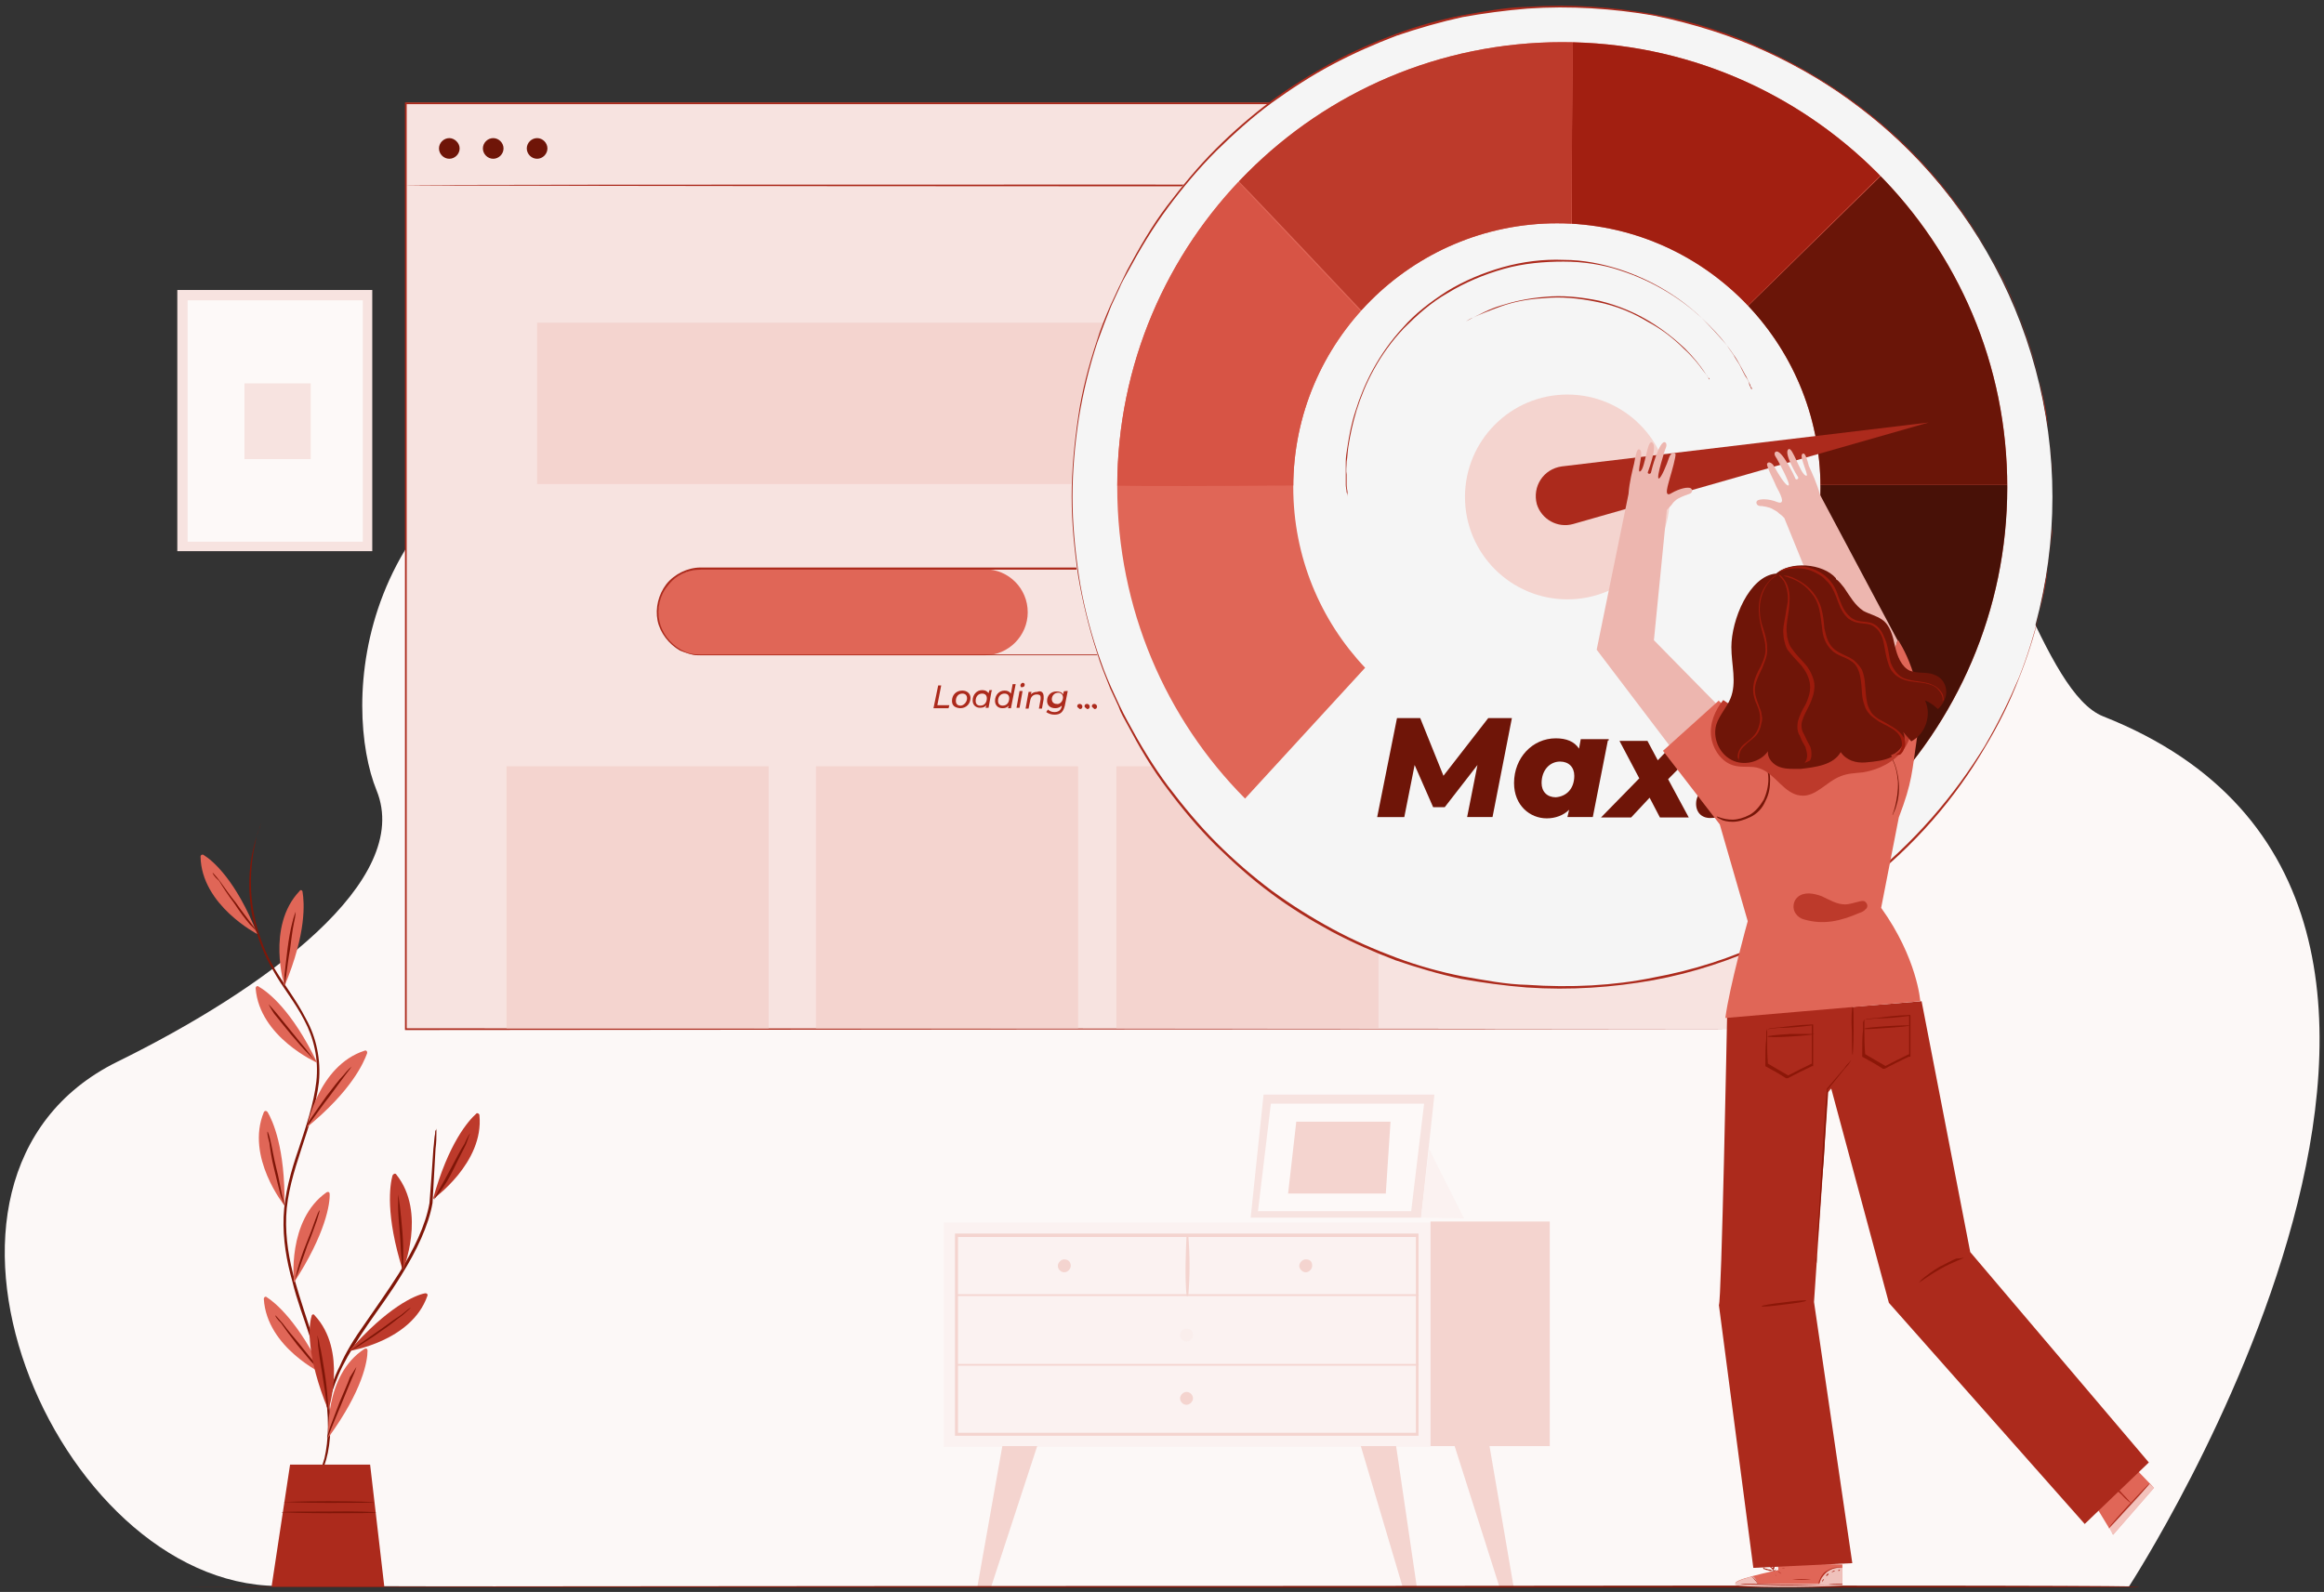 <?xml version="1.0" encoding="utf-8"?>
<!-- Generator: Adobe Illustrator 23.0.1, SVG Export Plug-In . SVG Version: 6.00 Build 0)  -->
<svg version="1.1" id="Layer_1" xmlns="http://www.w3.org/2000/svg" xmlns:xlink="http://www.w3.org/1999/xlink" x="0px" y="0px"
	 width="540px" height="370px" viewBox="0 0 540 370" style="enable-background:new 0 0 540 370;" xml:space="preserve">
<rect x="0" y="0" width="540" height="370" fill="#333333" stroke="none"/>
<style type="text/css">
	.st0{fill:#FCF8F7;}
	.st1{fill:#FBF2F1;}
	.st2{fill:#F4D4CF;}
	.st3{opacity:0.15;}
	.st4{fill:#F7E3E0;}
	.st5{fill:#FDF9F8;}
	.st6{fill:#801608;}
	.st7{fill:#AC2A1C;}
	.st8{fill:#E06657;}
	.st9{fill:#6F1508;}
	.st10{fill:#F5F5F5;}
	.st11{clip-path:url(#SVGID_2_);}
	.st12{clip-path:url(#SVGID_4_);}
	.st13{fill:#481107;}
	.st14{clip-path:url(#SVGID_6_);}
	.st15{fill:#6A1508;}
	.st16{clip-path:url(#SVGID_8_);}
	.st17{fill:#A21F11;}
	.st18{clip-path:url(#SVGID_10_);}
	.st19{fill:#BD3A2B;}
	.st20{clip-path:url(#SVGID_12_);}
	.st21{fill:#D75445;}
	.st22{opacity:0.6;}
	.st23{fill:#FFFFFF;}
	.st24{fill:#EFC1BB;}
	.st25{fill:#263238;}
	.st26{fill:#EDB6AF;}
	.st27{fill:#8C1708;}
	.st28{fill:#771608;}
	.st29{fill:#9D1B0C;}
</style>
<path class="st0" d="M494.7,368.7c0,0,103.5-158.9-6-202.2c-27.6-10.9-37.2-163.6-159.8-87.3c-48.7,30.4-118.9-6.4-186.1,13.7
	c-61.7,18.4-63.1,71.7-55.3,90.8c8.5,20.9-25.5,46-60.3,63.1c-54.6,27-14.4,121.4,37.2,121.8C115.9,368.9,494.7,368.7,494.7,368.7z"
	/>
<g>
	<g id="Background_Complete">
		<g>
			<g>
				<g>
					<g>
						<g>
							<rect x="219.3" y="284.1" class="st1" width="113.1" height="52.2"/>
						</g>
					</g>
				</g>
				<g>
					<g>
						<path class="st2" d="M329.6,333.7H221.9v-47h107.7V333.7z M222.6,333h106.4v-45.5H222.6V333z"/>
					</g>
				</g>
				<g>
					<g>
						<g>
							<rect x="332.4" y="283.9" class="st2" width="27.7" height="52.2"/>
						</g>
					</g>
				</g>
				<g>
					<g>
						<g>
							<path class="st2" d="M222.3,301.2c12.1,0,24.1,0,36.4,0c19.1,0,38.3,0,57.4,0c4.5,0,8.9,0,13.4,0c0.2,0,0.2-0.4,0-0.4
								c-12.1,0-24.1,0-36.4,0c-19.1,0-38.3,0-57.4,0c-4.5,0-8.9,0-13.4,0C222.1,301,222.1,301.2,222.3,301.2L222.3,301.2z"/>
						</g>
					</g>
				</g>
				<g>
					<g>
						<g>
							<path class="st2" d="M276.1,301.2c0.4-4.6,0.4-9.5,0-14.1c0-0.2-0.2-0.2-0.4,0c-0.2,4.6-0.4,9.5,0,14.1
								C275.9,301.2,276.1,301.2,276.1,301.2L276.1,301.2z"/>
						</g>
					</g>
				</g>
				<g>
					<g>
						<g>
							<path class="st2" d="M304.9,294.2c0,0.7-0.7,1.5-1.5,1.5c-0.7,0-1.5-0.7-1.5-1.5c0-0.7,0.7-1.5,1.5-1.5
								C304.4,292.7,304.9,293.2,304.9,294.2z"/>
						</g>
					</g>
				</g>
				<g>
					<g>
						<g>
							<path class="st2" d="M248.8,294.2c0,0.7-0.7,1.5-1.5,1.5s-1.5-0.7-1.5-1.5c0-0.7,0.7-1.5,1.5-1.5
								C248.1,292.7,248.8,293.2,248.8,294.2z"/>
						</g>
					</g>
				</g>
				<g class="st3">
					<g>
						<path class="st2" d="M277.2,310.3c0,0.7-0.7,1.5-1.5,1.5s-1.5-0.7-1.5-1.5s0.7-1.5,1.5-1.5
							C276.7,308.8,277.2,309.4,277.2,310.3z"/>
					</g>
				</g>
				<g>
					<g>
						<g>
							<polygon class="st2" points="232.9,336.1 227.1,368.8 230.3,368.8 241,336.1 							"/>
						</g>
					</g>
				</g>
				<g>
					<g>
						<g>
							<polygon class="st2" points="324.4,336.1 329.2,368.8 325.9,368.8 316.2,336.1 							"/>
						</g>
					</g>
				</g>
				<g>
					<g>
						<g>
							<polygon class="st2" points="346.1,336.1 351.7,368.8 348.4,368.8 338,336.1 							"/>
						</g>
					</g>
				</g>
				<g>
					<g>
						<g>
							<path class="st2" d="M277.2,325c0,0.7-0.7,1.5-1.5,1.5s-1.5-0.7-1.5-1.5c0-0.7,0.7-1.5,1.5-1.5S277.2,324.2,277.2,325z"/>
						</g>
					</g>
				</g>
				<g>
					<g>
						<g>
							<path class="st2" d="M222.3,317.4c12.1,0,24.1,0,36.4,0c19.1,0,38.3,0,57.4,0c4.5,0,8.9,0,13.4,0c0.2,0,0.2-0.4,0-0.4
								c-12.1,0-24.1,0-36.4,0c-19.1,0-38.3,0-57.4,0c-4.5,0-8.9,0-13.4,0C222.1,317.2,222.1,317.4,222.3,317.4L222.3,317.4z"/>
						</g>
					</g>
				</g>
			</g>
		</g>
		<rect x="41.2" y="67.4" class="st4" width="45.3" height="60.7"/>
		<rect x="43.6" y="69.8" class="st5" width="40.7" height="56.1"/>
		<rect x="56.8" y="89.1" class="st4" width="15.4" height="17.6"/>
		<g>
			<g>
				<g>
					<g>
						<g>
							<g>
								<polygon class="st4" points="293.6,254.4 290.6,283 330.2,283 333.3,254.4 								"/>
							</g>
						</g>
					</g>
				</g>
				<g>
					<g>
						<g>
							<g>
								<polygon class="st5" points="295.3,256.5 292.3,281.5 327.9,281.5 330.9,256.5 								"/>
							</g>
						</g>
					</g>
				</g>
				<g>
					<g>
						<g>
							<g>
								<polygon class="st2" points="301.2,260.7 299.3,277.4 322,277.4 323.1,260.7 								"/>
							</g>
						</g>
					</g>
				</g>
			</g>
		</g>
		<polyline class="st1" points="332,266.9 340.2,283.2 330.2,283 332.2,265.7 		"/>
	</g>
	<g id="Floor">
		<g>
			<g>
				<path class="st6" d="M497.1,368.8c0,0.2-33.4,0.2-184.4,0.2c-150.8,0-273.2-0.2-273.2-0.2s122.4-0.2,273.4-0.2
					C463.7,368.4,497.1,368.6,497.1,368.8z"/>
			</g>
		</g>
	</g>
	<g id="Loading">
		<g>
			<g>
				<g>
					<g>
						<g>
							<rect x="94.3" y="23.9" class="st4" width="326.9" height="215.2"/>
						</g>
					</g>
					<g>
						<g>
							<path class="st7" d="M421.2,239.2c0-1.5,0-83.9-0.2-215.2l0.2,0.2c-89.7,0-203.5,0-326.9,0l0,0l0.2-0.2
								c0,76.5,0,149.3,0,215.2l-0.2-0.2C286.7,239,419.3,239.2,421.2,239.2c-1.9,0-134.5,0-326.9,0.2h-0.2v-0.2
								c0-65.7,0-138.5,0-215.2v-0.2h0.2l0,0c123.3,0,237.2,0,326.9,0h0.2v0.2C421.2,155.2,421.2,237.7,421.2,239.2z"/>
						</g>
					</g>
				</g>
				<g>
					<g>
						<path class="st7" d="M421.2,43.1c0,0.2-73.2,0.2-163.4,0.2S94.3,43.1,94.3,43.1c0-0.2,73.2-0.2,163.4-0.2
							S421.2,43.1,421.2,43.1z"/>
					</g>
				</g>
			</g>
			<g>
				<g>
					<rect x="124.8" y="75" class="st2" width="273.9" height="37.5"/>
				</g>
			</g>
			<g>
				<g>
					<g>
						<rect x="117.7" y="178.1" class="st2" width="60.9" height="60.9"/>
					</g>
				</g>
			</g>
			<g>
				<g>
					<g>
						<rect x="189.6" y="178.1" class="st2" width="60.9" height="60.9"/>
					</g>
				</g>
			</g>
			<g>
				<g>
					<rect x="259.4" y="178.1" class="st2" width="60.9" height="60.9"/>
				</g>
			</g>
			<g>
				<g>
					<g>
						<path class="st8" d="M228.8,152.3h-65.9c-5.6,0-10-4.5-10-10l0,0c0-5.6,4.5-10,10-10h65.9c5.6,0,10,4.5,10,10l0,0
							C238.8,147.8,234.3,152.3,228.8,152.3z"/>
					</g>
				</g>
				<g>
					<g>
						<path class="st7" d="M305.8,152.3c0,0,0.4,0,0.9,0c0.4,0,0.7-0.2,1.1-0.2c0.4-0.2,0.9-0.2,1.5-0.4c1.1-0.4,2.4-1.1,3.5-2.2
							c1.1-1.1,2.2-3,2.8-5c0.4-2,0.2-4.6-1.1-7.1c-1.3-2.2-3.7-4.3-6.9-4.8c-1.5-0.2-3.2-0.2-4.8-0.2s-3.3,0-5.2,0
							c-3.5,0-7.2,0-11.3,0c-31.6,0-75.2,0-123.5,0c-3,0-5.8,1.3-7.6,3.7c-1.9,2.2-2.6,5.4-2,8.2c0.6,2.8,2.4,5.2,5,6.7
							c1.3,0.7,2.6,1.1,4.1,1.1c1.5,0,2.8,0,4.3,0c11.3,0,22.3,0,32.7,0c20.8,0,39.7,0,55.5,0s28.6,0,37.3,0c4.5,0,7.8,0,10.2,0
							c1.1,0,2,0,2.6,0C305.7,152.3,305.8,152.3,305.8,152.3s-0.4,0-0.9,0s-1.5,0-2.6,0c-2.4,0-5.8,0-10.2,0c-8.9,0-21.5,0-37.3,0
							s-34.5,0-55.5,0c-10.4,0-21.4,0-32.7,0c-1.5,0-2.8,0-4.3,0c-1.5,0-3-0.6-4.3-1.1c-2.6-1.5-4.6-4.1-5.2-6.9
							c-0.6-3,0.2-6.1,2-8.5c1.9-2.4,5-3.9,8-3.9c48.3,0,91.9,0,123.5,0c3.9,0,7.8,0,11.3,0c1.9,0,3.5,0,5.2,0
							c1.7,0,3.3-0.2,4.8,0.2c3.2,0.6,5.8,2.6,7.1,4.8c1.3,2.4,1.7,5,1.1,7.2c-0.6,2.2-1.7,3.9-2.8,5.2c-1.3,1.1-2.6,1.9-3.7,2.2
							c-0.6,0.2-1.1,0.4-1.5,0.4c-0.4,0-0.7,0.2-1.1,0.2C306.2,152.3,305.8,152.3,305.8,152.3z"/>
					</g>
				</g>
			</g>
			<g>
				<path class="st7" d="M218,159.3h0.7l-0.9,4.6h2.8l-0.2,0.7h-3.5L218,159.3z"/>
				<path class="st7" d="M221.2,162.9c0-1.3,0.9-2.4,2.4-2.4c1.1,0,1.9,0.7,1.9,1.7c0,1.3-0.9,2.4-2.4,2.4
					C221.9,164.5,221.2,164,221.2,162.9z M224.7,162.3c0-0.7-0.4-1.1-1.1-1.1c-0.9,0-1.5,0.7-1.5,1.7c0,0.7,0.4,1.1,1.1,1.1
					S224.7,163.2,224.7,162.3z"/>
				<path class="st7" d="M230.4,160.6l-0.7,3.9H229l0.2-0.6c-0.4,0.4-0.7,0.6-1.5,0.6c-0.9,0-1.7-0.6-1.7-1.7c0-1.3,0.9-2.4,2.2-2.4
					c0.7,0,1.1,0.2,1.5,0.7l0.2-0.7h0.6V160.6z M229.3,162.3c0-0.7-0.4-1.1-1.1-1.1c-0.9,0-1.5,0.7-1.5,1.7c0,0.7,0.4,1.1,1.1,1.1
					C228.8,164,229.3,163.2,229.3,162.3z"/>
				<path class="st7" d="M236,159l-1.1,5.6h-0.7l0.2-0.6c-0.4,0.4-0.7,0.6-1.5,0.6c-0.9,0-1.7-0.6-1.7-1.7c0-1.3,0.9-2.4,2.2-2.4
					c0.7,0,1.1,0.2,1.5,0.7l0.4-2.2H236z M234.5,162.3c0-0.7-0.4-1.1-1.1-1.1c-0.9,0-1.5,0.7-1.5,1.7c0,0.7,0.4,1.1,1.1,1.1
					C234,164,234.5,163.2,234.5,162.3z"/>
				<path class="st7" d="M236.9,160.6h0.7l-0.7,3.9h-0.7L236.9,160.6z M237.1,159.3c0-0.2,0.2-0.6,0.6-0.6c0.2,0,0.4,0.2,0.4,0.4
					c0,0.4-0.2,0.6-0.6,0.6C237.3,159.9,237.1,159.5,237.1,159.3z"/>
				<path class="st7" d="M242.5,161.9c0,0.2,0,0.4,0,0.6l-0.4,2.2h-0.7l0.4-2.2c0-0.2,0-0.2,0-0.4c0-0.6-0.4-0.7-0.9-0.7
					c-0.7,0-1.3,0.4-1.5,1.3l-0.4,2h-0.7l0.7-3.9h0.7l-0.2,0.6c0.4-0.4,0.9-0.6,1.5-0.6C242,160.4,242.5,161,242.5,161.9z"/>
				<path class="st7" d="M248.1,160.6l-0.7,3.5c-0.4,1.5-1.1,2-2.4,2c-0.7,0-1.3-0.2-1.9-0.6l0.4-0.6c0.4,0.4,0.9,0.6,1.5,0.6
					c0.9,0,1.5-0.4,1.7-1.3V164c-0.4,0.4-0.9,0.6-1.5,0.6c-1.1,0-1.9-0.6-1.9-1.7c0-1.3,0.9-2.2,2.2-2.2c0.7,0,1.3,0.2,1.5,0.7
					l0.2-0.7C247.2,160.6,248.1,160.6,248.1,160.6z M247,162.1c0-0.6-0.4-1.1-1.1-1.1c-0.9,0-1.5,0.7-1.5,1.5c0,0.6,0.4,1.1,1.1,1.1
					C246.2,163.8,247,163,247,162.1z"/>
				<path class="st7" d="M250.3,164.2c0-0.4,0.2-0.6,0.6-0.6c0.2,0,0.6,0.2,0.6,0.6c0,0.4-0.2,0.6-0.6,0.6
					C250.5,164.5,250.3,164.3,250.3,164.2z"/>
				<path class="st7" d="M252,164.2c0-0.4,0.2-0.6,0.6-0.6c0.2,0,0.6,0.2,0.6,0.6c0,0.4-0.2,0.6-0.6,0.6
					C252.2,164.5,252,164.3,252,164.2z"/>
				<path class="st7" d="M253.7,164.2c0-0.4,0.2-0.6,0.6-0.6c0.2,0,0.6,0.2,0.6,0.6c0,0.4-0.2,0.6-0.6,0.6
					C254,164.5,253.7,164.3,253.7,164.2z"/>
			</g>
			<g>
				<g>
					<path class="st9" d="M106.8,34.5c0,1.3-1.1,2.4-2.4,2.4c-1.3,0-2.4-1.1-2.4-2.4c0-1.3,1.1-2.4,2.4-2.4
						C105.6,32.1,106.8,33.2,106.8,34.5z"/>
				</g>
			</g>
			<g>
				<path class="st9" d="M117,34.5c0,1.3-1.1,2.4-2.4,2.4s-2.4-1.1-2.4-2.4c0-1.3,1.1-2.4,2.4-2.4S117,33.2,117,34.5z"/>
			</g>
			<g>
				<g>
					<path class="st9" d="M127.2,34.5c0,1.3-1.1,2.4-2.4,2.4s-2.4-1.1-2.4-2.4c0-1.3,1.1-2.4,2.4-2.4
						C126.1,32.1,127.2,33.2,127.2,34.5z"/>
				</g>
			</g>
		</g>
	</g>
	<g id="Character">
		<g>
			<g>
				<g>
					<g>
						<circle class="st10" cx="362.9" cy="115.5" r="114"/>
					</g>
					<g>
						<g>
							<path class="st7" d="M477.1,115.5c0,0,0-0.6,0-1.9c0-0.6,0-1.3,0-2.2s0-2-0.2-3.2c-0.2-1.1-0.2-2.6-0.4-3.9
								c-0.2-1.5-0.4-3-0.6-4.8c-0.6-3.5-1.3-7.4-2.2-11.9c-1.1-4.5-2.6-9.3-4.6-14.3c-2-5.2-4.6-10.6-8-16c-6.7-11-16-22.5-29-32.3
								c-6.5-5-13.7-9.3-21.7-13c-8-3.7-16.9-6.5-26.2-8.4C374.9,2,364.9,1.3,354.9,2c-5,0.4-10.2,1.1-15.2,2
								c-5,1.1-10.2,2.6-15.2,4.3c-5,1.9-10,4.1-14.9,6.7s-9.5,5.6-14.1,8.9c-4.5,3.3-8.7,7.1-12.8,11.1c-4.1,4.1-7.8,8.5-11.3,13.2
								s-6.5,9.7-9.3,14.9c-0.7,1.3-1.5,2.6-2,3.9c-0.6,1.3-1.3,2.8-1.9,4.1c-1.1,2.8-2.2,5.6-3.2,8.4c-1.9,5.8-3.3,11.5-4.3,17.6
								c-0.9,5.9-1.5,12.1-1.5,18.4c0,6.1,0.6,12.3,1.5,18.4c0.9,5.9,2.4,11.9,4.3,17.6l0.7,2l0.4,1.1l0.4,1.1
								c0.6,1.5,1.1,2.8,1.7,4.1c0.6,1.3,1.3,2.8,1.9,4.1c0.6,1.3,1.3,2.6,2,3.9c2.8,5.2,5.8,10.2,9.3,14.9
								c3.5,4.6,7.2,9.1,11.3,13.2c4.1,4.1,8.4,7.8,12.8,11.1c4.5,3.3,9.3,6.3,14.1,8.9c4.8,2.6,9.8,4.8,14.9,6.7s10.2,3.3,15.2,4.3
								c5.2,0.9,10.2,1.9,15.2,2c10,0.7,20.1,0.2,29.3-1.7c9.3-1.7,18.2-4.6,26.2-8.4c8-3.7,15.4-8.2,21.7-13
								c12.8-9.8,22.3-21.4,29-32.3c3.3-5.6,5.9-11,8-16c2-5,3.5-10,4.6-14.3c1.1-4.5,1.9-8.4,2.2-11.9c0.2-1.7,0.4-3.3,0.6-4.8
								c0.2-1.5,0.2-2.8,0.4-3.9c0.2-1.1,0.2-2.2,0.2-3.2s0-1.7,0-2.2C477.1,116.1,477.1,115.5,477.1,115.5s0,0.6,0,1.9
								c0,0.6,0,1.3,0,2.2s0,2-0.2,3.2c0,1.1-0.2,2.6-0.4,3.9c-0.2,1.5-0.4,3-0.6,4.8c-0.6,3.5-1.3,7.4-2.2,11.9
								c-1.1,4.5-2.6,9.3-4.6,14.3c-2,5.2-4.6,10.6-8,16.2c-6.5,11.1-16,22.7-29,32.5c-6.5,5-13.7,9.5-21.7,13
								c-8,3.7-16.9,6.7-26.2,8.4c-9.5,1.7-19.3,2.4-29.5,1.7c-5-0.4-10.2-1.1-15.2-2c-5.2-1.1-10.2-2.6-15.2-4.3
								c-5-1.9-10-4.1-14.9-6.7c-4.8-2.6-9.7-5.6-14.1-8.9c-4.5-3.3-8.7-7.1-12.8-11.1c-4.1-4.1-7.8-8.5-11.3-13.2
								c-3.5-4.6-6.5-9.7-9.3-15c-0.7-1.3-1.5-2.6-2-4.1c-0.6-1.3-1.3-2.8-1.9-4.1c-0.6-1.5-1.1-2.8-1.7-4.3l-0.4-1.1l-0.4-1.1
								l-0.7-2.2c-1.9-5.8-3.3-11.7-4.3-17.6c-0.9-6.1-1.5-12.3-1.5-18.4c0-6.1,0.6-12.4,1.5-18.4c0.9-6.1,2.4-11.9,4.3-17.6
								c0.9-3,2-5.6,3.2-8.4c0.6-1.3,1.3-2.8,1.9-4.1c0.6-1.3,1.3-2.6,2-4.1c2.8-5.2,5.8-10.4,9.3-15s7.2-9.1,11.3-13.2
								c4.1-4.1,8.4-7.8,12.8-11.1c4.5-3.3,9.3-6.3,14.1-8.9s9.8-4.8,14.9-6.7s10.2-3.3,15.2-4.3c5.2-0.9,10.2-1.9,15.2-2
								c10.2-0.7,20.1,0,29.5,1.7c9.5,1.7,18.2,4.6,26.2,8.4c8,3.7,15.4,8.2,21.7,13c13,9.8,22.5,21.5,29,32.5
								c3.3,5.6,5.9,11,8,16.2c2,5.2,3.5,10,4.6,14.3c1.1,4.5,1.9,8.4,2.2,11.9c0.2,1.7,0.4,3.3,0.6,4.8c0.2,1.5,0.2,2.8,0.4,4.1
								c0.2,1.1,0.2,2.2,0.2,3.2s0,1.7,0,2.2C477.1,114.9,477.1,115.5,477.1,115.5z"/>
						</g>
					</g>
				</g>
				<g>
					<g>
						<defs>
							<path id="SVGID_1_" d="M317.2,155.2c-10.4-11-16.7-25.8-16.7-42c0-33.8,27.5-61.3,61.3-61.3S423,79.5,423,113.3
								c0,16.9-6.9,32.3-18,43.3l30.8,30.1c18.9-18.8,30.6-44.8,30.6-73.4C466.5,56.1,420.1,9.8,363,9.8
								c-57.2,0-103.4,46.4-103.4,103.4c0,28.2,11.3,53.9,29.7,72.4L317.2,155.2z"/>
						</defs>
						<clipPath id="SVGID_2_">
							<use xlink:href="#SVGID_1_"  style="overflow:visible;"/>
						</clipPath>
						<g class="st11">
							<g>
								<path class="st8" d="M317.2,155.2c-10.4-11-16.7-25.8-16.7-42c0-33.8,27.5-61.3,61.3-61.3S423,79.5,423,113.3
									c0,16.9-6.9,32.3-18,43.3l30.8,30.1c18.9-18.8,30.6-44.8,30.6-73.4C466.5,56.1,420.1,9.8,363,9.8
									c-57.2,0-103.4,46.4-103.4,103.4c0,28.2,11.3,53.9,29.7,72.4L317.2,155.2z"/>
							</g>
						</g>
					</g>
					<g>
						<defs>
							<path id="SVGID_3_" d="M317.2,155.2c-10.4-11-16.7-25.8-16.7-42c0-33.8,27.5-61.3,61.3-61.3S423,79.5,423,113.3
								c0,16.9-6.9,32.3-18,43.3l30.8,30.1c18.9-18.8,30.6-44.8,30.6-73.4C466.5,56.1,420.1,9.8,363,9.8
								c-57.2,0-103.4,46.4-103.4,103.4c0,28.2,11.3,53.9,29.7,72.4L317.2,155.2z"/>
						</defs>
						<clipPath id="SVGID_4_">
							<use xlink:href="#SVGID_3_"  style="overflow:visible;"/>
						</clipPath>
						<g class="st12">
							<g>
								<path class="st13" d="M417.1,112.7h55.7c0,0-5.6,45.3-6.7,46.2c-1.1,0.9-34,38.8-34,38.8l-37.5-44.4L417.1,112.7z"/>
							</g>
						</g>
					</g>
					<g>
						<defs>
							<path id="SVGID_5_" d="M317.2,155.2c-10.4-11-16.7-25.8-16.7-42c0-33.8,27.5-61.3,61.3-61.3S423,79.5,423,113.3
								c0,16.9-6.9,32.3-18,43.3l30.8,30.1c18.9-18.8,30.6-44.8,30.6-73.4C466.5,56.1,420.1,9.8,363,9.8
								c-57.2,0-103.4,46.4-103.4,103.4c0,28.2,11.3,53.9,29.7,72.4L317.2,155.2z"/>
						</defs>
						<clipPath id="SVGID_6_">
							<use xlink:href="#SVGID_5_"  style="overflow:visible;"/>
						</clipPath>
						<g class="st14">
							<g>
								<polygon class="st15" points="402,75.2 441.4,36.6 469.3,78 473,112.7 417.8,112.7 407.8,90.6 								"/>
							</g>
						</g>
					</g>
					<g>
						<defs>
							<path id="SVGID_7_" d="M317.2,155.2c-10.4-11-16.7-25.8-16.7-42c0-33.8,27.5-61.3,61.3-61.3S423,79.5,423,113.3
								c0,16.9-6.9,32.3-18,43.3l30.8,30.1c18.9-18.8,30.6-44.8,30.6-73.4C466.5,56.1,420.1,9.8,363,9.8
								c-57.2,0-103.4,46.4-103.4,103.4c0,28.2,11.3,53.9,29.7,72.4L317.2,155.2z"/>
						</defs>
						<clipPath id="SVGID_8_">
							<use xlink:href="#SVGID_7_"  style="overflow:visible;"/>
						</clipPath>
						<g class="st16">
							<g>
								<path class="st17" d="M365.5,61.3c-0.7-1.1,0-55.7,0-55.7l34,4.3L441,36.8l-40.1,39.4l-25.3-3.7L365.5,61.3z"/>
							</g>
						</g>
					</g>
					<g>
						<defs>
							<path id="SVGID_9_" d="M317.2,155.2c-10.4-11-16.7-25.8-16.7-42c0-33.8,27.5-61.3,61.3-61.3S423,79.5,423,113.3
								c0,16.9-6.9,32.3-18,43.3l30.8,30.1c18.9-18.8,30.6-44.8,30.6-73.4C466.5,56.1,420.1,9.8,363,9.8
								c-57.2,0-103.4,46.4-103.4,103.4c0,28.2,11.3,53.9,29.7,72.4L317.2,155.2z"/>
						</defs>
						<clipPath id="SVGID_10_">
							<use xlink:href="#SVGID_9_"  style="overflow:visible;"/>
						</clipPath>
						<g class="st18">
							<g>
								<path class="st19" d="M284.5,38.8c0.9,0.4,37.5,39.4,37.5,39.4l32.7-13l10.4-13l0.4-46.6l-39,4.3L284.5,38.8z"/>
							</g>
						</g>
					</g>
					<g>
						<defs>
							<path id="SVGID_11_" d="M317.2,155.2c-10.4-11-16.7-25.8-16.7-42c0-33.8,27.5-61.3,61.3-61.3S423,79.5,423,113.3
								c0,16.9-6.9,32.3-18,43.3l30.8,30.1c18.9-18.8,30.6-44.8,30.6-73.4C466.5,56.1,420.1,9.8,363,9.8
								c-57.2,0-103.4,46.4-103.4,103.4c0,28.2,11.3,53.9,29.7,72.4L317.2,155.2z"/>
						</defs>
						<clipPath id="SVGID_12_">
							<use xlink:href="#SVGID_11_"  style="overflow:visible;"/>
						</clipPath>
						<g class="st20">
							<g>
								<path class="st21" d="M255.7,112.7c0.9,0.6,61.8,0,61.8,0l-1.1-40.1l-29.5-31.2l-20.1,24L255.7,112.7z"/>
							</g>
						</g>
					</g>
				</g>
				<g>
					<g>
						<circle class="st2" cx="364.2" cy="115.5" r="23.8"/>
					</g>
				</g>
				<g>
					<g>
						<path class="st7" d="M357.1,117.2L357.1,117.2c1.1,3.5,4.8,5.6,8.4,4.6l82.6-23.6l-85.2,10.2C358.6,109,356,113.1,357.1,117.2
							z"/>
					</g>
				</g>
			</g>
			<g>
				<path class="st9" d="M351.3,166.9l-4.5,23h-5.9l2.4-12.1l-7.6,9.8H333l-4.3-9.8l-2.4,12.1H320l4.6-23h5.4l5.4,13.4l10.4-13.4
					H351.3z"/>
				<path class="st9" d="M373.6,172.1l-3.5,17.8h-5.9l0.4-1.7c-1.3,1.3-3.2,2-5.2,2c-3.9,0-7.6-3-7.6-8.2c0-5.9,4.3-10.4,9.7-10.4
					c2.4,0,4.3,0.7,5.4,2.4l0.4-2.2h6.5V172.1z M365.8,180.3c0-2-1.3-3.3-3.3-3.3c-2.4,0-4.3,2-4.3,5c0,2,1.3,3.3,3.3,3.3
					C364,185.1,365.8,183.3,365.8,180.3z"/>
				<path class="st9" d="M387.6,181.1l4.8,8.9h-6.7l-2.4-4.6L379,190H372l8.9-9.1l-4.6-8.7h6.5l2.4,4.5l4.3-4.5h6.9L387.6,181.1z"/>
				<path class="st9" d="M394.1,186.8c0-2.4,1.9-3.9,4.1-3.9c2,0,3.5,1.3,3.5,3.3c0,2.4-1.9,3.9-3.9,3.9
					C395.5,190.3,394.1,188.9,394.1,186.8z"/>
			</g>
			<g>
				<g>
					<g>
						<polygon class="st8" points="487.3,350.6 491,356.7 500.5,345.8 495.5,340.6 						"/>
					</g>
				</g>
				<g>
					<g>
						<path class="st7" d="M499.5,344.7c0,0-0.4,0.7-1.3,1.7c-0.7,0.9-2,2.4-3.3,3.7c-1.3,1.3-2.4,2.6-3.5,3.7
							c-0.9,0.9-1.5,1.5-1.5,1.5s0.4-0.7,1.3-1.7c0.7-0.9,2-2.2,3.3-3.7c1.3-1.3,2.4-2.6,3.5-3.7C499,345.2,499.5,344.7,499.5,344.7
							z"/>
					</g>
				</g>
				<g>
					<g>
						<path class="st7" d="M491,345.2c0,0,1.1,0.7,2.2,2c1.1,1.1,2,2.2,2,2.2s-1.1-0.7-2.2-2C491.7,346.3,490.8,345.4,491,345.2z"/>
					</g>
				</g>
				<g class="st22">
					<polyline class="st23" points="491,356.7 500.5,345.8 499.5,344.9 489.9,355.4 491,356.6 					"/>
				</g>
			</g>
			<g>
				<g>
					<g>
						<g>
							<g>
								<g>
									<g>
										<path class="st8" d="M413.2,364.9v-1.5l14.9,0.2v4.8h-0.9c-4.1,0.2-20.8,0.7-23.4-0.2
											C400.6,367.5,413.2,364.9,413.2,364.9z"/>
									</g>
								</g>
							</g>
						</g>
						<g>
							<g>
								<g>
									<g>
										<path class="st24" d="M422.7,368.3c0.2-1.1,0.9-2.2,1.9-3c0.9-0.7,2.2-1.1,3.5-0.9v3.9H422.7z"/>
									</g>
								</g>
							</g>
						</g>
					</g>
					<g>
						<g>
							<g>
								<path class="st24" d="M407.1,366.4c0,0-4.5,1.1-3.9,1.9c0.6,0.7,17.5,0.7,24.9,0.2v-0.4h-19.7
									C408.4,368.3,408,366.4,407.1,366.4z"/>
							</g>
						</g>
					</g>
					<g>
						<g>
							<g>
								<g>
									<path class="st7" d="M428.2,368.1c0,0,0,0-0.2,0s-0.4,0-0.7,0c-0.7,0-1.7,0-2.6,0.2c-2.2,0-5.4,0.2-8.9,0.2
										c-3.5,0-6.7-0.2-8.9-0.2c-1.1,0-2,0-2.6-0.2c-0.2,0-0.6,0-0.7,0c-0.2,0-0.2,0-0.2,0s0,0,0.2,0s0.4,0,0.7,0
										c0.7,0,1.7,0,2.6,0c2.2,0,5.4,0.2,8.9,0.2c3.5,0,6.7,0,8.9,0c1.1,0,2,0,2.6,0c0.2,0,0.6,0,0.7,0
										C428.2,368.1,428.2,368.1,428.2,368.1z"/>
								</g>
							</g>
						</g>
					</g>
					<g>
						<g>
							<g>
								<g>
									<path class="st7" d="M408.4,368.4c0,0,0-0.6-0.6-1.1c-0.4-0.6-0.9-0.9-0.9-0.9s0.6,0.2,1.1,0.9
										C408.4,367.7,408.4,368.4,408.4,368.4z"/>
								</g>
							</g>
						</g>
					</g>
					<g>
						<g>
							<g>
								<g>
									<path class="st7" d="M412.8,366.4c0,0-0.2-0.2-0.4-0.6c-0.2-0.4-0.4-0.6-0.4-0.6s0.2,0.2,0.4,0.6
										C412.6,366,412.8,366.4,412.8,366.4z"/>
								</g>
							</g>
						</g>
					</g>
					<g>
						<g>
							<g>
								<g>
									<path class="st7" d="M413.9,365.8c0,0-0.2-0.2-0.6-0.4c-0.2-0.2-0.4-0.4-0.4-0.4s0.2,0.2,0.6,0.4
										C413.7,365.5,413.9,365.7,413.9,365.8z"/>
								</g>
							</g>
						</g>
					</g>
					<g>
						<g>
							<g>
								<g>
									<path class="st7" d="M414.7,364.5c0,0-0.4,0-0.7,0s-0.7,0-0.7,0s0.4,0,0.7,0C414.3,364.4,414.7,364.4,414.7,364.5z"/>
								</g>
							</g>
						</g>
					</g>
					<g>
						<g>
							<g>
								<g>
									<path class="st25" d="M415,363.6c0,0-0.4,0.2-0.9,0.2c-0.6,0-0.9,0-0.9-0.2c0,0,0.4,0,0.9,0
										C414.5,363.6,415,363.4,415,363.6z"/>
								</g>
							</g>
						</g>
					</g>
					<g>
						<g>
							<g>
								<g>
									<path class="st7" d="M412.3,365.1c0,0-0.4,0-0.9,0c-0.4,0-0.6-0.2-0.9-0.2c-0.2,0-0.4-0.2-0.6-0.2s-0.2-0.2-0.2-0.2
										c0-0.2,0-0.4,0.2-0.4c0.9-0.4,1.9,0,2.2,0.6C411.9,364.7,412.1,364.9,412.3,365.1c-0.2,0.2-0.2,0.2-0.2,0.2s0-0.4-0.4-0.7
										c-0.2-0.2-0.4-0.4-0.7-0.6c-0.4-0.2-0.7-0.2-1.1,0c-0.2,0.2-0.2,0.2,0,0.4c0.2,0.2,0.4,0.2,0.6,0.2
										c0.4,0.2,0.7,0.2,0.9,0.2C411.9,365.1,412.3,365.1,412.3,365.1z"/>
								</g>
							</g>
						</g>
					</g>
					<g>
						<g>
							<g>
								<g>
									<path class="st7" d="M412.1,365.1c0,0-0.2-0.2-0.2-0.6c0-0.2,0.2-0.4,0.2-0.6c0.2-0.2,0.4-0.4,0.7-0.4
										c0.2,0,0.4,0.2,0.4,0.4c0,0.2-0.2,0.4-0.2,0.4c-0.2,0.2-0.4,0.4-0.4,0.6C412.3,365.1,412.1,365.3,412.1,365.1
										c0,0,0.2-0.2,0.6-0.4c0.2-0.2,0.2-0.4,0.4-0.6s0.2-0.6,0-0.6c-0.2,0-0.6,0.2-0.6,0.4c-0.2,0.2-0.2,0.4-0.2,0.6
										C411.9,364.9,412.1,365.1,412.1,365.1z"/>
								</g>
							</g>
						</g>
					</g>
					<g>
						<g>
							<g>
								<g>
									<path class="st7" d="M428,364.4c0,0-0.4,0-1.1,0c-0.7,0-1.7,0.4-2.4,0.9c-0.7,0.6-1.3,1.3-1.5,1.9
										c-0.2,0.6-0.2,0.9-0.4,0.9v-0.2c0-0.2,0-0.4,0.2-0.7c0.2-0.6,0.7-1.5,1.5-2c0.9-0.6,1.9-0.9,2.4-0.9c0.4,0,0.6,0,0.7,0
										C427.9,364.4,428,364.4,428,364.4z"/>
								</g>
							</g>
						</g>
					</g>
					<g>
						<g>
							<g>
								<g>
									<path class="st7" d="M420.8,367c0,0-0.9,0.2-2.2,0.2c-1.1,0-2.2-0.2-2.2-0.2s0.9,0,2.2,0S420.8,367,420.8,367z"/>
								</g>
							</g>
						</g>
					</g>
					<g>
						<g>
							<g>
								<g>
									<path class="st7" d="M423.8,367c0,0,0,0.2-0.2,0.4c-0.2,0.2-0.2,0.4-0.2,0.4s0-0.2,0-0.4C423.6,367,423.8,367,423.8,367z"
										/>
								</g>
							</g>
						</g>
					</g>
					<g>
						<g>
							<g>
								<g>
									<path class="st7" d="M424.9,365.7c0,0,0,0.2-0.2,0.4c-0.2,0.2-0.4,0.2-0.4,0.2s0-0.2,0.2-0.4
										C424.7,365.7,424.9,365.7,424.9,365.7z"/>
								</g>
							</g>
						</g>
					</g>
					<g>
						<g>
							<g>
								<g>
									<path class="st7" d="M426.4,365.1c0,0-0.2,0-0.4,0.2c-0.2,0-0.4,0.2-0.4,0.2s0-0.2,0.4-0.4
										C426.2,364.9,426.4,365.1,426.4,365.1z"/>
								</g>
							</g>
						</g>
					</g>
					<g>
						<g>
							<g>
								<g>
									<path class="st7" d="M427.5,364.9c0,0,0,0.2-0.2,0.2s-0.2,0-0.2,0s0-0.2,0.2-0.2C427.5,364.7,427.5,364.7,427.5,364.9z"/>
								</g>
							</g>
						</g>
					</g>
				</g>
			</g>
			<g>
				<g>
					<path class="st26" d="M407.1,172l-22.8-23.2l3-30.3l0.6-0.6c0.4-0.4,0.6-0.7,0.9-1.1c0.4-0.4,0.9-0.9,1.5-1.1
						c0.7-0.4,1.7-0.7,2.2-0.9c0.7-0.2,0.9-0.9,0.4-1.3c-0.6-0.4-2.6,0-4.5,1.1c-2,1.3-0.7-2.2-0.4-3.5c0.4-1.3,1.5-5.2,1.3-5.6
						c-0.4-0.6-1.1-0.2-1.5,0.9c-0.4,1.3-1.9,5-2.4,4.8c-0.6-0.2,1.5-6.7,1.5-6.7s0.7-1.3,0-1.7c-1.3-0.6-3.2,6.5-3.3,7.1
						c-0.2,0.4-0.9,0.2-0.7-0.2c0.2-0.6,2.4-6.3,0.9-6.9c-1.1-0.4-1.5,5.8-2.6,6.7c-1.1,0.9,0.9-4.6-0.2-5c-0.4-0.2-0.7-0.2-1.3,3.2
						c-0.4,1.7-1.1,4.3-1.3,7.1l0,0L371,151l22.7,29.9L407.1,172z"/>
				</g>
			</g>
			<g>
				<g>
					<path class="st26" d="M418.8,105.5c-0.9,0.6,2,5.8,0.7,5c-1.3-0.7-3-6.7-3.9-6.1c-1.3,0.7,1.9,6.1,2.2,6.5
						c0.2,0.4-0.4,0.7-0.6,0.4c-0.2-0.6-3.3-7.1-4.6-6.3c-0.7,0.4,0.2,1.5,0.2,1.5s3.3,5.9,2.8,6.3c-0.6,0.4-2.6-3-3.3-4.3
						c-0.6-1.1-1.5-1.3-1.7-0.7c-0.2,0.6,1.7,4.1,2.2,5.4c0.6,1.1,2.4,4.3,0.2,3.5c-2.2-0.9-4.1-0.7-4.6-0.4
						c-0.6,0.4-0.2,1.3,0.6,1.3c0.6,0,1.5,0.2,2.2,0.4c0.6,0.2,1.1,0.6,1.7,0.9c0.4,0.4,0.7,0.6,1.1,0.9l0.6,0.6l12.4,30.5
						L415.6,177l17.5,6.5l7.8-34.7l-18-33.8l0,0c-0.7-2.6-1.9-5.2-2.6-6.7C419.5,105.1,419.1,105.3,418.8,105.5z"/>
				</g>
			</g>
			<g>
				<g>
					<g>
						<path class="st7" d="M457.8,291l-11.3-58.3l-16,1.3v-0.2l-29.2,2.6c0,0-1.3,66.9-1.9,66.9l8,61.1l0,0l23-1.1l-8.9-60.7
							l3.3-48.7c0,0,0.2-0.4,0.7-0.9l13.4,49.8l45.5,51.4l14.9-14.3L457.8,291z"/>
					</g>
				</g>
				<g>
					<g>
						<path class="st27" d="M422.1,293.6c0,0,0-0.2,0-0.6s0-0.9,0-1.5c0-1.3,0.2-3.2,0.2-5.2c0.4-4.5,0.7-10.6,1.1-17.3
							c0.4-6.1,0.7-11.7,1.1-16l0,0l0,0c1.7-2,3-3.5,4.1-4.8c0.4-0.6,0.7-0.9,1.1-1.3c0.2-0.4,0.4-0.4,0.4-0.4s-0.2,0.2-0.4,0.6
							c-0.2,0.4-0.6,0.7-1.1,1.3c-0.9,1.1-2.2,2.8-3.9,4.8v-0.2c-0.2,4.3-0.6,9.8-0.9,16c-0.6,6.7-0.9,12.8-1.3,17.3
							c-0.2,2.2-0.4,3.9-0.4,5.2c0,0.6-0.2,1.1-0.2,1.5C422.1,293.4,422.1,293.6,422.1,293.6z"/>
					</g>
				</g>
				<g>
					<g>
						<path class="st27" d="M430.5,234c0.2,0,0.2,2.4,0.2,5.6s-0.2,5.6-0.2,5.6c-0.2,0-0.2-2.4-0.2-5.6
							C430.1,236.6,430.3,234,430.5,234z"/>
					</g>
				</g>
				<g>
					<g>
						<path class="st27" d="M410.6,239.2c0,0,0.2,0,0.7-0.2c0.6,0,1.3-0.2,2-0.2c1.9-0.2,4.5-0.6,7.8-0.7h0.2v0.2c0,2.8,0,5.9,0,9.3
							v0.2h-0.2H421c-1.9,0.9-3.9,1.9-5.6,2.8h-0.2H415c-1.7-1.1-3.3-2-4.8-2.8l0,0v-0.2c0-2.4,0-4.5,0.2-6.1c0-0.7,0-1.1,0-1.7
							C410.6,239.2,410.6,239,410.6,239.2c0,0,0,0.2,0,0.6c0,0.4,0,0.9,0,1.7c0,1.5,0,3.5,0.2,5.9v-0.2c1.5,0.9,3.2,1.9,4.8,2.8
							h-0.2c1.7-0.9,3.7-1.9,5.6-2.8h0.2l-0.2,0.2c0-3.3,0-6.5,0-9.3l0.2,0.2c-3.2,0.4-5.8,0.6-7.6,0.6c-0.9,0-1.7,0.2-2.2,0.2
							C411,239.2,410.8,239.2,410.6,239.2z"/>
					</g>
				</g>
				<g>
					<g>
						<path class="st27" d="M433.2,237c0,0,0.2,0,0.7-0.2c0.6,0,1.3-0.2,2-0.2c1.9-0.2,4.5-0.6,7.8-0.7h0.2v0.2c0,2.8,0,5.9,0,9.3
							v0.2h-0.2h-0.2c-1.9,0.9-3.9,1.9-5.6,2.8h-0.2h-0.2c-1.7-1.1-3.3-2-4.8-2.8l0,0v-0.2c0-2.4,0-4.5,0.2-6.1c0-0.7,0-1.1,0-1.7
							C433.1,237.1,433.2,236.8,433.2,237c0,0,0,0.2,0,0.6c0,0.4,0,0.9,0,1.7c0,1.5,0,3.5,0.2,5.9v-0.2c1.5,0.9,3.2,1.9,4.8,2.8
							h-0.2c1.7-0.9,3.7-1.9,5.6-2.8h0.2l-0.2,0.2c0-3.3,0-6.5,0-9.3l0.2,0.2c-3.2,0.4-5.8,0.6-7.6,0.6c-0.9,0-1.7,0.2-2.2,0.2
							C433.4,237,433.2,237,433.2,237z"/>
					</g>
				</g>
				<g>
					<g>
						<path class="st27" d="M421.5,240.3c0,0.2-2.4,0.4-5.4,0.6c-3,0.2-5.4,0.2-5.4,0c0-0.2,2.4-0.4,5.4-0.6
							C419.1,240.3,421.5,240.3,421.5,240.3z"/>
					</g>
				</g>
				<g>
					<g>
						<path class="st27" d="M443.8,238.3c0,0.2-2.4,0.4-5.2,0.6c-3,0.2-5.4,0.4-5.4,0.2c0-0.2,2.4-0.4,5.2-0.6
							C441.4,238.3,443.8,238.3,443.8,238.3z"/>
					</g>
				</g>
				<g>
					<g>
						<path class="st27" d="M419.7,302.3c0,0.2-2.4,0.6-5.2,0.9c-3,0.4-5.2,0.6-5.2,0.4c0-0.2,2.4-0.6,5.2-0.9
							C417.3,302.3,419.7,302.1,419.7,302.3z"/>
					</g>
				</g>
				<g>
					<g>
						<path class="st27" d="M456.3,292.3c0,0.2-2.4,0.9-5.4,2.6c-3,1.7-5,3.3-5,3.2c0,0,0.4-0.6,1.3-1.3c0.9-0.7,2-1.5,3.5-2.4
							c1.5-0.7,2.8-1.5,3.9-1.9C455.5,292.5,456.3,292.3,456.3,292.3z"/>
					</g>
				</g>
			</g>
			<g>
				<g>
					<g>
						<path class="st7" d="M407.1,90.4c0,0,0-0.2-0.2-0.4c-0.2-0.2-0.2-0.6-0.4-0.9c-0.2-0.4-0.4-0.9-0.7-1.5
							c-0.4-0.6-0.7-1.3-1.1-2c-0.4-0.7-0.9-1.7-1.5-2.6c-0.6-0.9-1.3-1.9-2-2.8c-1.5-2-3.5-4.1-5.8-6.3c-4.6-4.3-11-8.5-19.1-11.1
							c-3.9-1.3-8.4-2-13-2c-4.5,0-9.3,0.4-13.9,1.7c-4.6,1.3-9.1,3.2-13,5.6c-3.9,2.2-7.2,5.2-10.2,8.2c-5.8,6.1-9.1,13-11,19.1
							c-0.9,3-1.5,5.8-1.9,8.4c-0.2,1.3-0.2,2.4-0.4,3.5c0,1.1-0.2,2,0,3c0,0.9,0,1.7,0,2.4s0.2,1.3,0.2,1.7s0,0.7,0,1.1
							c0,0.2,0,0.4,0,0.4s0-0.2,0-0.4s0-0.6-0.2-1.1c0-0.6-0.2-1.1-0.2-1.7c0-0.7,0-1.5,0-2.4s0-1.9,0-3c0-1.1,0.2-2.2,0.4-3.5
							c0.4-2.6,0.9-5.4,1.9-8.4c1.9-6.1,5.2-13,11-19.3c2.8-3.2,6.3-5.9,10.2-8.4c3.9-2.4,8.4-4.3,13-5.6c4.6-1.3,9.5-1.9,14.1-1.7
							c4.6,0,8.9,0.9,13,2.2c8,2.6,14.5,6.9,19.1,11.3c2.2,2.2,4.3,4.5,5.8,6.3c0.7,1.1,1.5,2,2,3c0.6,0.9,1.1,1.7,1.5,2.6
							c0.4,0.7,0.7,1.5,1.1,2c0.4,0.6,0.6,1.1,0.7,1.7c0.2,0.4,0.4,0.7,0.4,0.9C407.1,90.4,407.1,90.4,407.1,90.4z"/>
					</g>
				</g>
				<g>
					<g>
						<path class="st7" d="M397.2,88.2c0,0-0.2-0.2-0.4-0.6c-0.2-0.4-0.6-0.9-1.1-1.5c-0.9-1.3-2.4-3.2-4.6-5.2
							c-2-2-4.8-4.3-8.2-6.1c-3.3-2-7.2-3.7-11.7-4.6c-4.3-0.9-8.5-1.3-12.4-0.9c-3.9,0.2-7.2,0.9-10,1.9s-5,1.9-6.5,2.6
							c-0.7,0.4-1.3,0.7-1.7,0.9c-0.4,0.2-0.6,0.4-0.6,0.4s0.2-0.2,0.6-0.4c0.4-0.2,0.9-0.6,1.7-0.9c1.5-0.7,3.5-1.9,6.5-2.8
							c2.8-0.9,6.3-1.7,10.2-2c3.9-0.4,8.2,0,12.6,0.9c4.5,1.1,8.4,2.8,11.7,4.8c3.3,2,6.1,4.3,8.2,6.3c2,2,3.5,3.9,4.5,5.4
							c0.6,0.7,0.7,1.3,1.1,1.5C397.2,87.8,397.2,88.2,397.2,88.2z"/>
					</g>
				</g>
			</g>
			<g>
				<g>
					<g>
						<g>
							<g>
								<path class="st8" d="M441.2,190l-4.1,21c8.4,11.7,9.1,21.7,9.1,21.7l-45.3,3.9c0.9-7.1,5.2-22.5,5.2-22.5l-6.5-22.5
									l-13.2-17.1l13-11.7c-0.2,0.7,12.3,7.8,12.3,7.8l18,0.2c0,0,1.1,0,2.6,0.6l8.7-22.7c0,0,6.9,10,4.5,22.3
									C444.2,179.6,444.4,181.6,441.2,190"/>
							</g>
						</g>
					</g>
					<g>
						<g>
							<path class="st28" d="M408.4,174c0,0,0.2,0.2,0.7,0.7c0.4,0.6,0.9,1.3,1.3,2.4c0.4,1.1,0.9,2.4,0.9,4.1c0,1.7-0.2,3.3-1.1,5
								c-0.7,1.7-2,3-3.5,3.7c-1.5,0.7-2.8,1.1-4.1,1.1c-1.1,0-2.2-0.2-2.8-0.6c-0.4-0.2-0.6-0.2-0.7-0.4c-0.2,0-0.2-0.2-0.2-0.2
								c0-0.2,1.3,0.7,3.7,0.7c1.1,0,2.6-0.4,3.9-1.1c1.3-0.7,2.4-2,3.3-3.5c0.7-1.5,1.1-3.3,1.1-4.8c0-1.5-0.4-3-0.7-3.9
								C409.3,175.3,408.4,174.2,408.4,174z"/>
						</g>
					</g>
					<g>
						<g>
							<path class="st28" d="M439.7,189.4c0,0,0.4-0.9,0.7-2.2s0.7-3.3,0.6-5.6c-0.2-2.2-0.7-4.1-1.5-5.4c-0.6-1.3-1.1-2-1.1-2
								s0.2,0.2,0.4,0.6c0.2,0.4,0.6,0.7,0.9,1.5c0.7,1.3,1.3,3.3,1.5,5.6c0.2,2.2-0.2,4.3-0.7,5.8c-0.2,0.7-0.6,1.3-0.7,1.7
								C439.7,189.2,439.7,189.4,439.7,189.4z"/>
						</g>
					</g>
					<g>
						<g>
							<g>
								<path class="st19" d="M433.6,209.8c-0.4-0.6-1.1-0.4-1.9-0.2c-0.9,0.2-2,0.6-3,0.6c-1.9,0-3.7-1.1-5.4-1.9
									c-1.9-0.7-4.1-1.1-5.6,0.2c-1.1,0.9-1.3,2.8-0.4,3.9c0.4,0.6,1.1,1.1,1.9,1.3l0,0c4.5,1.3,8.4,0.4,12.8-1.5
									c0.6-0.2,1.1-0.4,1.5-0.9C434,211,434,210.2,433.6,209.8z"/>
							</g>
						</g>
					</g>
				</g>
				<g>
					<g>
						<g>
							<path class="st19" d="M400.4,162.7c-1.9,2.4-3.2,5.4-2.8,8.5c0.4,3,2.4,5.9,5.2,6.7c2,0.6,4.3,0,6.1,0.7
								c3.7,1.3,5.6,5.9,9.5,6.3c3.5,0.4,5.9-3.2,9.3-4.5c1.7-0.7,3.5-0.7,5.2-0.9c3.7-0.6,7.2-2.4,9.5-5.4c2.2-3,2.4-7.4,0.2-10.4
								c-2.4-3.2-6.9-3.9-10.8-3.9c-5.9,0-12.1,1.3-17.6,3.5c-1.1,0.6-2.4,1.1-3.3,2c-0.9,0.9-1.7,2-1.7,3.3"/>
						</g>
					</g>
				</g>
			</g>
			<g>
				<g>
					<g>
						<path class="st9" d="M452.2,160.3c-0.2-1.7-1.3-3-2.8-3.5c-1.7-0.7-3.7-0.2-5.6-0.9c-2-0.9-3-3.5-3.5-5.8s-1.1-4.8-3-6.1
							c-1.3-0.9-3-1.3-4.3-2c-2-1.3-3.2-3.5-4.5-5.4c-0.6-0.7-1.1-1.5-1.9-2c0,0,0,0,0-0.2c-3-3.5-10.8-4.1-14.1-0.9l0.2-0.2
							c-6.3,0.6-10.4,10.8-10.4,17.1c0,4.1,1.3,8.2-0.2,11.9c-0.9,2.2-2.6,3.9-3.3,6.1c-0.9,3,0.6,6.7,3.5,8.2
							c2.8,1.5,6.7,0.6,8.5-2c-0.2,1.7,1.3,3.2,2.8,3.7s3.2,0.4,4.8,0.4c3.5-0.4,7.6-0.9,9.3-3.9c1.3,1.9,3.5,2.6,5.8,2.4
							c2.2-0.2,4.3-0.4,6.1-1.3c0-0.2-0.2-0.2-0.2-0.4c0.4-0.2,0.6-0.2,0.9-0.4c1.7-1.1,2.8-3.2,1.9-5c0.6,0.7,1.3,1.5,1.9,2.2
							c3.3-1.7,4.8-6.1,3.2-9.5c1.1,0.4,2,1.1,3,2C451.6,163.6,452.4,161.9,452.2,160.3z"/>
					</g>
				</g>
				<g>
					<g>
						<path class="st29" d="M451.3,163c0,0,0.4-0.7-0.4-2c-0.4-0.6-0.9-1.3-1.9-1.7s-2-0.6-3.2-0.7c-1.3-0.2-2.6-0.2-4.1-0.9
							c-0.7-0.4-1.3-0.7-1.9-1.5c-0.6-0.6-0.9-1.5-1.1-2.2c-0.6-1.7-0.7-3.3-1.1-5c-0.2-0.9-0.6-1.7-1.1-2.4
							c-0.6-0.7-1.3-1.3-2.2-1.5c-0.9-0.2-1.9-0.2-2.8-0.4c-0.9-0.2-1.9-0.7-2.4-1.3c-1.3-1.3-1.9-3.2-2.4-4.6
							c-0.6-1.5-1.3-3-2.4-3.9c-0.9-1.1-2.2-1.7-3.3-2.2c-2.2-0.9-4.5-0.6-5.8-0.4c-1.3,0.4-2,0.7-2,0.7s0.2-0.2,0.6-0.4
							c0.4-0.2,0.7-0.4,1.5-0.6c1.3-0.4,3.5-0.7,5.9,0.2c1.1,0.4,2.4,1.1,3.5,2.2c1.1,1.1,1.9,2.4,2.4,4.1c0.6,1.5,1.1,3.2,2.4,4.5
							c0.6,0.6,1.3,1.1,2.2,1.3c0.9,0.2,1.9,0.2,2.8,0.4s1.9,0.9,2.4,1.7c0.6,0.7,0.9,1.7,1.3,2.6c0.6,1.7,0.7,3.5,1.1,5
							c0.6,1.5,1.5,2.8,2.8,3.5c1.3,0.6,2.6,0.7,3.9,0.9c1.3,0.2,2.4,0.4,3.3,0.9c0.9,0.4,1.5,1.1,1.9,1.7c0.4,0.6,0.4,1.3,0.4,1.7
							C451.4,162.9,451.3,163,451.3,163z"/>
					</g>
				</g>
				<g>
					<g>
						<path class="st29" d="M440.3,175.5c0,0,0.2,0,0.6-0.4c0.4-0.2,0.7-0.6,0.9-1.3c0.2-0.6,0.2-1.5-0.2-2.4
							c-0.4-0.9-1.3-1.7-2.2-2.2c-1.1-0.7-2.4-1.1-3.5-2c-0.6-0.4-1.3-0.9-1.7-1.5c-0.6-0.6-0.9-1.5-1.1-2.2
							c-0.6-1.7-0.4-3.3-0.7-5.2c-0.2-1.7-0.7-3.7-2.2-4.6c-1.5-1.1-3.5-1.3-4.8-2.8c-1.3-1.3-1.9-3.2-2-4.8
							c-0.2-1.7-0.4-3.2-0.7-4.6c-0.4-1.5-0.9-2.6-1.7-3.5c-1.5-2-3.3-3-4.6-3.5s-2-0.6-2-0.7c0,0,0.2,0,0.6,0s0.9,0.2,1.5,0.4
							c1.3,0.6,3.2,1.5,4.8,3.5c0.7,0.9,1.5,2.2,1.9,3.7c0.4,1.5,0.6,3,0.7,4.6c0.4,1.7,0.7,3.3,2,4.6c1.3,1.3,3.2,1.7,4.8,2.8
							c0.7,0.6,1.5,1.5,1.9,2.2c0.4,0.9,0.6,1.9,0.7,2.8c0.2,1.9,0.2,3.5,0.6,5.2c0.2,0.7,0.6,1.5,0.9,2c0.4,0.6,1.1,1.1,1.7,1.5
							c1.3,0.7,2.4,1.3,3.5,2c1.1,0.7,1.9,1.5,2.4,2.4c0.4,0.9,0.4,1.9,0,2.6c-0.2,0.7-0.7,1.1-0.9,1.3
							C440.5,175.5,440.3,175.5,440.3,175.5z"/>
					</g>
				</g>
				<g>
					<g>
						<path class="st29" d="M419.3,177.3c0,0,0.6-0.6,0.6-1.7c0-0.6-0.2-1.3-0.4-2c-0.4-0.7-0.9-1.5-1.3-2.6
							c-0.6-0.9-0.7-2.2-0.4-3.5c0.4-1.3,0.9-2.4,1.7-3.7c0.6-1.3,1.1-2.6,1.1-4.1s-0.6-3-1.5-4.3c-0.9-1.3-2.2-2.4-3.2-3.7
							c-0.6-0.6-0.9-1.3-1.1-2c-0.2-0.7-0.4-1.5-0.4-2.2c-0.2-1.5,0.2-2.8,0.4-4.1c0.2-1.3,0.4-2.4,0.6-3.5c0.2-2-0.4-3.9-0.9-4.8
							c-0.6-0.9-1.3-1.3-1.1-1.5c0,0,0.2,0,0.4,0.2c0.2,0.2,0.6,0.6,0.9,1.1c0.7,0.9,1.3,2.8,1.1,5c0,1.1-0.2,2.2-0.4,3.5
							c-0.2,1.3-0.4,2.6-0.2,3.9c0,0.7,0.2,1.3,0.4,2c0.2,0.7,0.6,1.3,1.1,1.9c0.9,1.3,2,2.2,3.2,3.7c0.9,1.3,1.7,3,1.7,4.5
							c0,1.7-0.6,3.2-1.1,4.3c-0.6,1.3-1.3,2.4-1.7,3.7c-0.4,1.1-0.2,2.4,0.4,3.3c0.4,0.9,0.9,1.9,1.3,2.6c0.4,0.7,0.4,1.5,0.4,2.2
							c0,0.6-0.2,1.1-0.4,1.3C419.5,177.3,419.3,177.3,419.3,177.3z"/>
					</g>
				</g>
				<g>
					<g>
						<path class="st29" d="M404.1,176.8c0,0-0.2-0.2-0.2-0.4c-0.2-0.4-0.2-0.7,0-1.5c0.2-0.6,0.6-1.3,1.3-1.9s1.5-1.1,2.2-1.9
							c0.7-0.7,1.3-1.9,1.5-3.2c0.2-1.3,0-2.6-0.6-3.9c-0.6-1.3-1.1-2.8-0.9-4.5s0.9-3.2,1.7-4.6c0.7-1.5,1.3-3,1.1-4.5
							c0-1.5-0.6-3-0.9-4.3c-0.7-2.8-0.9-5.4-0.2-7.6c0.6-2,1.9-3.5,2.8-4.3c0.6-0.4,0.9-0.6,1.1-0.7c0.4-0.2,0.4-0.2,0.4-0.2
							s-0.6,0.4-1.5,1.1c-0.9,0.7-2,2.2-2.6,4.3c-0.6,2-0.6,4.6,0.4,7.4c0.4,1.3,0.9,2.8,0.9,4.5c0.2,1.7-0.6,3.2-1.1,4.6
							c-0.7,1.5-1.5,3-1.7,4.5c-0.2,1.5,0.4,3,0.9,4.3c0.2,0.7,0.6,1.3,0.6,2c0.2,0.7,0.2,1.3,0,2c-0.2,1.3-0.7,2.4-1.5,3.2
							c-0.7,0.7-1.7,1.3-2.2,1.9c-0.7,0.6-1.1,1.1-1.3,1.7c-0.2,0.6-0.2,1.1-0.2,1.3C403.9,176.6,404.1,176.8,404.1,176.8z"/>
					</g>
				</g>
			</g>
		</g>
	</g>
	<g id="Plants">
		<g>
			<g>
				<g>
					<g>
						<g>
							<g>
								<path class="st6" d="M73.1,344.9c0,0,0-0.2,0.2-0.4c0.2-0.2,0.4-0.6,0.6-1.1c0.4-0.9,0.9-2.4,1.5-4.5
									c0.9-3.9,1.3-9.8-0.2-16.9c-0.7-3.5-1.9-7.4-3.2-11.3c-1.3-4.1-3-8.4-4.1-13c-1.3-4.6-2.2-9.7-2-14.9
									c0.2-5.2,1.7-10.6,3.5-15.8c1.7-5.2,3.5-10.4,4.1-15.6c0.6-5.2-0.6-10.2-2.8-14.3c-2.2-4.3-5.2-7.8-7.2-11.5
									c-2.2-3.7-3.5-7.4-4.5-11c-1.7-7.1-1.1-13.2-0.2-17.1c0.9-3.9,1.9-6.1,1.9-6.1s0,0.2-0.2,0.4c0,0.4-0.2,0.7-0.4,1.1
									c-0.4,0.9-0.7,2.6-1.1,4.5c-0.7,3.9-1.3,9.8,0.4,16.9c0.9,3.5,2.2,7.2,4.5,11s5,7.2,7.2,11.5c2.4,4.3,3.5,9.5,3,14.7
									c-0.6,5.2-2.4,10.4-4.1,15.6c-1.7,5.2-3.3,10.4-3.5,15.6c-0.2,5.2,0.7,10.2,2,14.9c1.3,4.6,2.8,8.9,4.1,13s2.4,7.8,3.2,11.5
									c1.5,7.1,1.1,13.2,0,17.1c-0.6,2-1.1,3.3-1.7,4.5c-0.2,0.4-0.4,0.7-0.6,1.1C73.1,344.9,73.1,344.9,73.1,344.9z"/>
							</g>
						</g>
					</g>
				</g>
				<g>
					<g>
						<g>
							<g>
								<path class="st8" d="M66.1,229.2c0,0-4.3-13.9,3.5-22.1c0.2-0.4,0.7-0.2,0.7,0.2C70.7,209.7,71.3,216.7,66.1,229.2z"/>
							</g>
						</g>
					</g>
					<g>
						<g>
							<g>
								<g>
									<path class="st6" d="M68.7,211.9c0,0,0,0.9-0.4,2.6c-0.4,1.9-0.6,3.9-0.9,6.1c-0.4,2.2-0.7,4.5-0.9,6.1
										c-0.2,1.5-0.4,2.6-0.4,2.6s0-0.9,0-2.6c0.2-1.7,0.4-3.7,0.7-6.1s0.7-4.6,1.1-6.1C68.3,212.8,68.7,211.9,68.7,211.9z"/>
								</g>
							</g>
						</g>
					</g>
				</g>
				<g>
					<g>
						<g>
							<g>
								<path class="st8" d="M71.3,262c0,0,2.6-14.3,13.4-17.8c0.4-0.2,0.7,0.2,0.6,0.6C84.5,247,81.7,253.5,71.3,262z"/>
							</g>
						</g>
					</g>
					<g>
						<g>
							<g>
								<g>
									<path class="st6" d="M81.7,247.9c0,0-0.6,0.9-1.5,2c-1.1,1.5-2.4,3.2-3.7,5c-1.5,1.9-2.6,3.5-3.7,5c-0.9,1.3-1.5,2-1.7,2
										c0,0,0.4-0.9,1.3-2.2c0.9-1.3,2.2-3.2,3.5-5c1.5-1.9,2.8-3.7,3.9-4.8C80.9,248.5,81.7,247.9,81.7,247.9z"/>
								</g>
							</g>
						</g>
					</g>
				</g>
				<g>
					<g>
						<g>
							<g>
								<path class="st8" d="M68.3,298.1c0,0-1.7-14.5,7.6-21c0.4-0.2,0.7,0,0.7,0.4C76.7,279.7,75.7,286.7,68.3,298.1z"/>
							</g>
						</g>
					</g>
					<g>
						<g>
							<g>
								<g>
									<path class="st6" d="M74.3,281.3c0,0-0.2,0.9-0.7,2.4c-0.6,1.7-1.3,3.7-2.2,5.8c-0.7,2.2-1.5,4.1-2,5.8
										c-0.6,1.5-0.9,2.4-0.9,2.4s0.2-0.9,0.6-2.6c0.4-1.5,1.1-3.7,2-5.9s1.7-4.3,2.2-5.8C73.7,282.3,74.1,281.3,74.3,281.3z"/>
								</g>
							</g>
						</g>
					</g>
				</g>
				<g>
					<g>
						<g>
							<g>
								<path class="st8" d="M76.3,334.1c0,0-1.1-14.5,8.4-20.6c0.4-0.2,0.7,0,0.7,0.4C85.4,316.3,84.3,323.1,76.3,334.1z"/>
							</g>
						</g>
					</g>
					<g>
						<g>
							<g>
								<g>
									<path class="st6" d="M82.8,317.7c0,0-0.2,0.9-0.9,2.4c-0.7,1.7-1.5,3.5-2.4,5.8c-0.9,2.2-1.7,4.1-2.4,5.8
										c-0.6,1.5-0.9,2.4-1.1,2.4c0,0,0.2-0.9,0.7-2.4c0.6-1.5,1.3-3.5,2.2-5.8c0.9-2.2,1.9-4.3,2.4-5.8
										C82.2,318.7,82.8,317.7,82.8,317.7z"/>
								</g>
							</g>
						</g>
					</g>
				</g>
				<g>
					<g>
						<g>
							<g>
								<path class="st8" d="M59.8,217.1c0,0-13-6.7-13.2-18c0-0.4,0.4-0.6,0.7-0.4C49.4,200,54.8,204.5,59.8,217.1z"/>
							</g>
						</g>
					</g>
					<g>
						<g>
							<g>
								<g>
									<path class="st6" d="M49.4,202.8c0,0,0.7,0.7,1.7,2c1.1,1.5,2.2,3.2,3.7,5c1.3,1.9,2.6,3.5,3.7,5c0.9,1.3,1.5,2,1.5,2
										s-0.7-0.7-1.9-1.9c-1.1-1.3-2.4-3-3.7-5c-1.5-2-2.6-3.7-3.5-5.2C49.7,203.7,49.4,203,49.4,202.8z"/>
								</g>
							</g>
						</g>
					</g>
				</g>
				<g>
					<g>
						<g>
							<g>
								<path class="st8" d="M73.7,247c0,0-13.4-5.9-14.3-17.3c0-0.4,0.4-0.7,0.7-0.4C62.2,230.5,67.8,234.7,73.7,247z"/>
							</g>
						</g>
					</g>
					<g>
						<g>
							<g>
								<g>
									<path class="st6" d="M62.4,233.4c0,0,0.7,0.7,1.7,1.9c1.1,1.3,2.4,3,3.9,4.8c1.5,1.9,2.8,3.3,3.9,4.8c0.9,1.3,1.7,2,1.7,2
										s-0.7-0.6-1.9-1.9c-1.1-1.1-2.6-2.8-4.1-4.6s-3-3.7-3.9-4.8C62.9,234.4,62.4,233.4,62.4,233.4z"/>
								</g>
							</g>
						</g>
					</g>
				</g>
				<g>
					<g>
						<g>
							<g>
								<path class="st8" d="M66.1,280.2c0,0-9.1-11.3-4.8-21.7c0.2-0.4,0.6-0.4,0.9,0C63.3,260.4,66.3,266.7,66.1,280.2z"/>
							</g>
						</g>
					</g>
					<g>
						<g>
							<g>
								<g>
									<path class="st6" d="M62.2,263c0,0,0.4,0.9,0.7,2.4c0.4,1.7,0.7,3.7,1.3,6.1c0.6,2.2,0.9,4.3,1.3,6.1
										c0.4,1.5,0.6,2.6,0.6,2.6s-0.4-0.9-0.9-2.4c-0.4-1.5-0.9-3.7-1.5-6.1s-0.9-4.5-1.1-6.1C62.2,264.1,62,263.1,62.2,263z"/>
								</g>
							</g>
						</g>
					</g>
				</g>
				<g>
					<g>
						<g>
							<g>
								<path class="st8" d="M75.2,319.4c0,0-13.2-6.1-13.9-17.5c0-0.4,0.4-0.7,0.7-0.4C63.9,302.7,69.4,307.2,75.2,319.4z"/>
							</g>
						</g>
					</g>
					<g>
						<g>
							<g>
								<g>
									<path class="st6" d="M64,305.7c0,0,0.7,0.7,1.7,1.9c1.1,1.5,2.4,3,3.9,4.8c1.5,1.9,2.8,3.5,3.9,4.8c0.9,1.3,1.7,2,1.5,2
										c0,0-0.7-0.6-1.9-1.9c-1.1-1.1-2.4-2.8-4.1-4.8c-1.5-1.9-2.8-3.7-3.7-5C64.4,306.6,63.9,305.9,64,305.7z"/>
								</g>
							</g>
						</g>
					</g>
				</g>
				<g>
					<g>
						<g>
							<g>
								<g>
									<path class="st6" d="M101.4,262.2c0,0,0,0.2,0,0.4c0,0.2,0,0.6,0,0.9c0,0.9,0,2-0.2,3.5c-0.2,3.2-0.4,7.4-0.7,12.6l0,0l0,0
										c-0.9,5.2-3.7,11.1-7.2,16.7c-2.6,4.3-5.4,8-7.8,11.5c-2.4,3.5-4.5,6.9-5.9,9.7c-1.5,3-2.2,5.4-2.8,7.1
										c-0.2,0.9-0.4,1.5-0.6,2c-0.2,0.4-0.2,0.7-0.2,0.7s0-0.2,0-0.7c0-0.6,0.2-1.1,0.4-2c0.4-1.7,1.1-4.3,2.6-7.2
										c1.3-3,3.3-6.3,5.8-9.8c2.4-3.5,5.2-7.4,7.8-11.5c3.5-5.6,6.3-11.3,7.2-16.5l0,0c0.4-5.2,0.7-9.5,0.9-12.6
										c0.2-1.5,0.2-2.6,0.4-3.5c0-0.4,0-0.7,0.2-0.9S101.4,262.2,101.4,262.2z"/>
								</g>
							</g>
						</g>
					</g>
					<g>
						<g>
							<g>
								<g>
									<path class="st19" d="M93.6,295.3c0,0,5.6-13.4-1.5-22.3c-0.2-0.4-0.7-0.2-0.9,0.2C90.6,275.4,89.5,282.3,93.6,295.3z"/>
								</g>
							</g>
						</g>
						<g>
							<g>
								<g>
									<g>
										<path class="st6" d="M92.5,277.6c0,0,0.2,0.9,0.4,2.6c0.2,1.7,0.4,3.7,0.6,6.1c0.2,2.4,0.2,4.6,0.2,6.3
											c0,1.7,0,2.6-0.2,2.6c0,0-0.2-0.9-0.2-2.6c-0.2-1.9-0.2-3.9-0.4-6.1c-0.2-2.2-0.4-4.5-0.4-6.1
											C92.5,278.7,92.5,277.6,92.5,277.6z"/>
									</g>
								</g>
							</g>
						</g>
					</g>
					<g>
						<g>
							<g>
								<g>
									<g>
										<path class="st19" d="M76.3,327.8c0,0,4.5-13.9-3.2-22.1c-0.2-0.4-0.7-0.2-0.7,0.2C71.7,308.1,71.1,315.1,76.3,327.8z"/>
									</g>
								</g>
							</g>
						</g>
						<g>
							<g>
								<g>
									<g>
										<path class="st6" d="M73.7,310.3c0,0,0.4,0.9,0.6,2.4c0.4,1.5,0.7,3.7,1.1,6.1c0.4,2.4,0.6,4.6,0.7,6.1
											c0.2,1.7,0.2,2.6,0,2.6c0,0-0.2-0.9-0.4-2.6c-0.2-1.9-0.6-3.9-0.9-6.1c-0.4-2.2-0.7-4.5-0.9-6.1
											C73.9,311.2,73.7,310.3,73.7,310.3z"/>
									</g>
								</g>
							</g>
						</g>
					</g>
					<g>
						<g>
							<g>
								<g>
									<path class="st19" d="M100.6,278.7c0,0,11.9-8.4,10.8-19.5c0-0.4-0.6-0.6-0.7-0.4C108.8,260.5,104.2,265.7,100.6,278.7z"/>
								</g>
							</g>
						</g>
						<g>
							<g>
								<g>
									<g>
										<path class="st6" d="M109.2,263.5c0,0-0.4,0.9-0.9,2.4c-0.7,1.5-1.7,3.3-2.8,5.6s-2.2,4.1-3.2,5.4s-1.5,2-1.5,2
											s0.4-0.9,1.1-2.2c0.9-1.5,1.9-3.3,3-5.4c1.1-2,2-3.9,3-5.4C108.6,264.3,109.2,263.3,109.2,263.5z"/>
									</g>
								</g>
							</g>
						</g>
					</g>
					<g>
						<g>
							<g>
								<g>
									<g>
										<path class="st19" d="M81.1,314c0,0,14.5-2.2,18.2-12.8c0.2-0.4-0.2-0.7-0.6-0.6C96.5,301,90,303.8,81.1,314z"/>
									</g>
								</g>
							</g>
						</g>
						<g>
							<g>
								<g>
									<g>
										<path class="st6" d="M95.4,304c0,0-0.7,0.7-1.9,1.7c-1.3,0.9-3,2.4-5,3.7c-2,1.5-3.9,2.6-5.2,3.5
											c-1.3,0.7-2.2,1.3-2.2,1.3s0.7-0.6,2-1.5c1.5-1.1,3.2-2.2,5-3.5c1.9-1.3,3.5-2.6,5-3.5C94.7,304.4,95.4,303.8,95.4,304z"
											/>
									</g>
								</g>
							</g>
						</g>
					</g>
				</g>
			</g>
			<g>
				<g>
					<g>
						<g>
							<polygon class="st7" points="67.4,340.4 63.1,368.8 89.3,368.8 86,340.4 							"/>
						</g>
					</g>
				</g>
			</g>
			<g>
				<g>
					<g>
						<g>
							<path class="st6" d="M86.9,349.1c0,0.2-4.6,0.2-10.6,0.2c-5.8,0-10.6-0.2-10.6-0.2s4.6-0.2,10.6-0.2
								C82.2,348.9,86.9,349.1,86.9,349.1z"/>
						</g>
					</g>
				</g>
			</g>
			<g>
				<g>
					<g>
						<g>
							<g>
								<path class="st6" d="M87.4,351.5c0,0.2-4.8,0.2-11,0.2c-5.9,0-11-0.2-11-0.2c0-0.2,4.8-0.2,11-0.2
									C82.6,351.2,87.4,351.4,87.4,351.5z"/>
							</g>
						</g>
					</g>
				</g>
			</g>
		</g>
	</g>
</g>
</svg>
